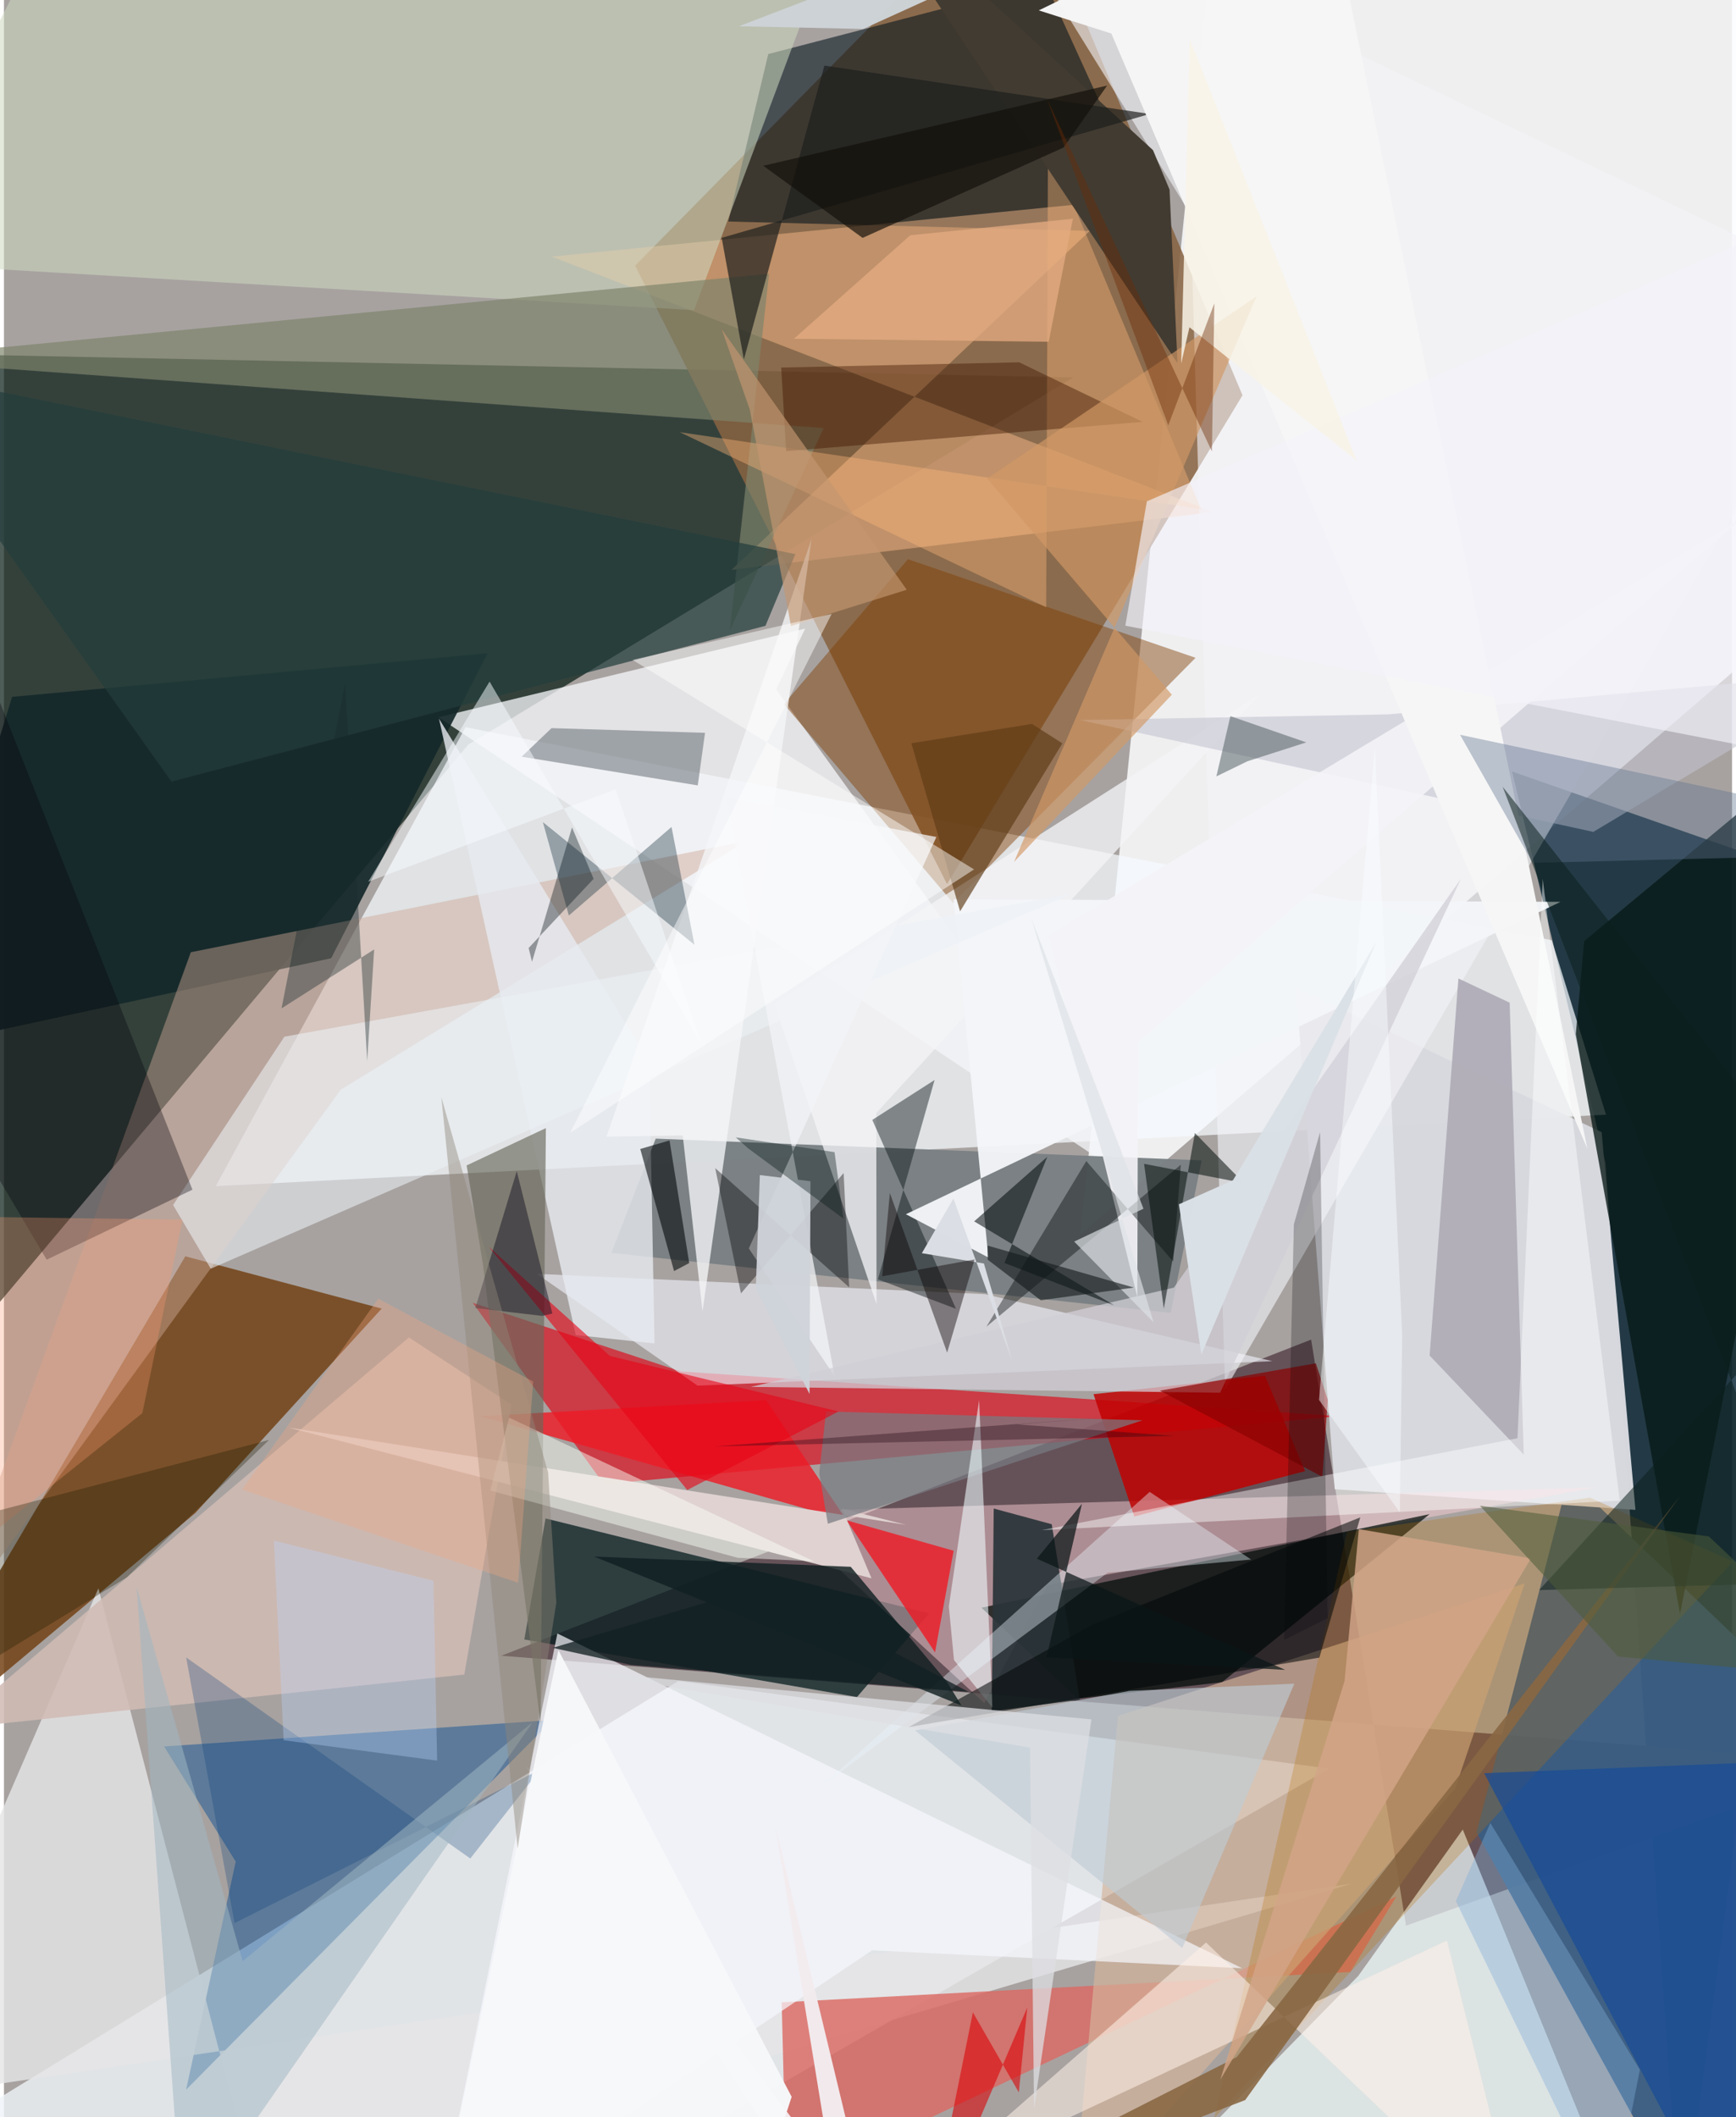 <svg xmlns="http://www.w3.org/2000/svg" width="228" height="278" viewBox="0 0 836 1024"><path fill="#a7a2a0" d="M0 0h836v1024H0z"/><path fill="#041810" fill-opacity=".698" d="M-62 170.587l579.34 11.968-292.78 177.64L-62 701.113z"/><path fill="#fbfcff" fill-opacity=".847" d="M894.29 275.095L520.833 596.87 587.88-62 898-29.442z"/><path fill="#001f2f" fill-opacity=".792" d="M898 431.95L811.276 1086l-36.513-523.517-45.176-189.33z"/><path fill="#f6faff" fill-opacity=".718" d="M775.024 539.136l-26.244-84.389L223.295 351.72l-120.85 221.988z"/><path fill="#876241" fill-opacity=".867" d="M305.34 128.504L492.607-62l106.566 253.187-142.946 236.418z"/><path fill="#eff3f8" fill-opacity=".804" d="M245.924 1082.669L-62 1051.36l388.292-238.335L641.1 855.43z"/><path fill="#645157" fill-opacity=".98" d="M632.37 647.922l45.919 283.462L898 852.644l-657.396-51.82z"/><path fill="#714114" fill-opacity=".839" d="M92.576 731.769l90.143-98.85-94.981-25.29L-62 861.341z"/><path fill="#e00012" fill-opacity=".631" d="M290.198 717.825L226.747 630.1l100.706 33.213 318.052 21.64z"/><path fill="#3a5e83" fill-opacity=".949" d="M756.952 714.666L898 849.33 822.41 1086 712.418 886.215z"/><path fill="#d7d8de" fill-opacity=".988" d="M625.046 477.746l147.864 69.837 16.362 182.694-145.471-9.99z"/><path fill="#03121b" fill-opacity=".573" d="M503.666-8.713L369.748 26.154l-19.333 80.99 208.43 5.422z"/><path fill="#041a1d" fill-opacity=".737" d="M447.61 780.327l-34.955 40.475-160.915-27.844 10.262-58.54z"/><path fill="#f2fdff" fill-opacity=".71" d="M655.142 955.722l50.584-70.833 78.789 192.845-256.95 8.266z"/><path fill="#004a94" fill-opacity=".443" d="M88.12 1010.697l24.01-110.293-34.655-55.7 187.854-12.79z"/><path fill="#fed2d8" fill-opacity=".463" d="M770.504 719.406l-265.688 47.268-30.583 57.025-100.43-92.588z"/><path fill="#010c07" fill-opacity=".722" d="M689.686 732.338l-216.793 45.253 46.554 43.986 69.834-7.952z"/><path fill="#e5e5e6" fill-opacity=".82" d="M652.138 911.031L-62 1016.66 45.687 768.22l78.27 299.6z"/><path fill="#fdbf8d" fill-opacity=".463" d="M541.113 96.713L264.96 124.114l319.99 123.541-233.023 27.993z"/><path fill="#f4f6f8" fill-opacity=".769" d="M545.291 570.924L210.218 346.916l177.379-42.877-14.034 29.375z"/><path fill="#db6b65" fill-opacity=".827" d="M651.334 953.798l-275.09 14.637 2.218 88.93 295.158-140.11z"/><path fill="#7a8184" fill-opacity=".969" d="M579.429 561.219l-15.04 73.744-270.535-28.978 21.445-55.261z"/><path fill="#eef0f9" fill-opacity=".635" d="M257.78 616.11l216.713 9.826 139.153 32.416-278.088 11.844z"/><path fill="#f3f4f8" fill-opacity=".608" d="M471.404-62l102.637 165.605 16.716 568.523L898 142.55z"/><path fill="#7e3d01" fill-opacity=".451" d="M377.3 340.514l81.895 96.221 117.275-118.58-139.144-47.687z"/><path fill="#d3b49b" fill-opacity=".667" d="M702.021 865.187l-185.063 207.735 21.946-242.996 196.755-64.076z"/><path fill="#081a18" fill-opacity=".788" d="M760.416 500.16l4.039-44.954L898 344.227l-87.16 436.254z"/><path fill="#ced8c0" fill-opacity=".549" d="M-62 126.727l395.846 23.3 72.1-193.156L35.017-62z"/><path fill="#c10101" fill-opacity=".831" d="M629.45 711.51l-82.618 21.98-19.735-59.174 82.933-8.916z"/><path fill="#15292a" fill-opacity=".918" d="M-48.83 508.3L3.948 337.034l230.066-21.096-75.729 147.53z"/><path fill="#f6f8fd" fill-opacity=".702" d="M207.372 1086l60.356-295.948L599.02 951.973l-179.063-8.663z"/><path fill="#b96d04" fill-opacity=".267" d="M649.772 740.855l-64.286 283.705 250.913-269.303-69.161-30.897z"/><path fill="#ed1b27" fill-opacity=".816" d="M459.442 750.04l-9.01 49.15-81.698-121.966-138.389 7.737z"/><path fill="#d0bbb4" fill-opacity=".867" d="M195.895 646.874l49.575 32.457-22.773 130.592-249.441 26.38z"/><path fill="#cda797" fill-opacity=".455" d="M163.008 526.992L-30.316 792.456 90.4 460.57l269.038-53.883z"/><path fill="#7d836b" fill-opacity=".686" d="M396.555 207.045L-62 173.832l432.133-41.413-19.047 172.745z"/><path fill="#2b3539" fill-opacity=".918" d="M506.89 737.223l13.56 84.881-42.602 5.524.97-98z"/><path fill="#dfd2d0" fill-opacity=".992" d="M405.49 729.687l30.846 7.817-298.698-47.057L419.7 763.372z"/><path fill="#e7ebf1" fill-opacity=".792" d="M312.177 513.533L210.451 347.609 276.62 645.72l38.104 4.056z"/><path fill="#68695a" fill-opacity=".643" d="M231.694 611.291l27.875 222.29 2.608-287.964-38.348 18.066z"/><path fill="#f4f4f7" fill-opacity=".765" d="M607.336 335.83L422.008 538.329l.123 92.402-49.391-145.076z"/><path fill="#061214" fill-opacity=".439" d="M422.81 618.767l37.743 14.253-40.472-91.358 30.123-19.306z"/><path fill="#223d3b" fill-opacity=".71" d="M382.839 268.003l-14.445 34.689-287.361 75.341L-62 177.27z"/><path fill="#aeabb6" fill-opacity=".914" d="M728.416 484.964l-24.786-11.713-13.936 182.374 45.534 47.92z"/><path fill="#f3f5f8" fill-opacity=".953" d="M476.224 608.215l-39.906-20.933 316.743-151.095-293.645-1.207z"/><path fill="#ffb77c" fill-opacity=".392" d="M504.192 293.737l.878-224.35 74.036 176.793-252.161-37.153z"/><path fill="#ecf0f6" fill-opacity=".573" d="M516.245 432.336l-416.212 181.29-18.217-30.805 53.853-81.412z"/><path fill="#5a656d" fill-opacity=".502" d="M339.157 354.447l-3.522 25.422-85.187-13.88 14.467-13.813z"/><path fill="#f4f6f8" fill-opacity=".78" d="M390.674 260.763l-52.73 373.554-9.568-85.14-36.882.584z"/><path fill="#423b31" d="M563.889 91.725l-8.02-19.105L409.249-62l158.469 237.613z"/><path fill="#c3c2ce" fill-opacity=".576" d="M768.881 402.357L898 325.09l-228.147 20.42-149.33 2.728z"/><path fill="#f2f4f7" fill-opacity=".741" d="M401.877 665.704l-52.393-280.128 101.592 19.237-90.74 199.014z"/><path fill="#401900" fill-opacity=".431" d="M376.01 177.767l2.396 40.454 172.386-14.192-59.66-28.799z"/><path fill="#787b82" fill-opacity=".718" d="M550.85 686.931l-153.15-4.25-3.299 29.83 4.165 24.48z"/><path fill="#e8f6fd" fill-opacity=".396" d="M554.257 721.576l-157.474 141.31 137.092-102.182 69.453-6.417z"/><path fill="#0a2534" fill-opacity=".353" d="M322.946 399.982l-49.683 42.824-12.543-45.162 73.314 59.27z"/><path fill="#1d1e1c" fill-opacity=".686" d="M357.952 173.831l-10.744-58.795 207.074-59.918-157.38-23.38z"/><path fill="#fff0e8" fill-opacity=".561" d="M449.33 1055.123l132.218-115.595L734.915 1086 698.09 938.574z"/><path fill="#896843" fill-opacity=".898" d="M810.82 723.677L600.47 1015.73 417.073 1086l179.336-91.088z"/><path fill="#05000a" fill-opacity=".341" d="M91.187 575.407l-70.519 33.85L-62 469.696V187.725z"/><path fill="#f4f3f7" fill-opacity=".91" d="M548.634 504.024l-.344 123.315-42.874-174.852L840.994 250.47z"/><path fill="#d1cfd6" fill-opacity=".745" d="M565.971 622.786l-204.66 48.008 227.03 2.819 116.565-248.686z"/><path fill="#f0fcff" fill-opacity=".576" d="M457.103 777.005l2.496 25.898 18.629 23.034-6.477-148.782z"/><path fill="#030b0a" fill-opacity=".408" d="M523.611 561.563l-48.304 80.08 94.052-78.331-3.727 46.837z"/><path fill="#bfccd5" fill-opacity=".639" d="M570.055 942.16L440.771 836.943l103.747-19.119 79.726-3.487z"/><path fill="#e5ab81" fill-opacity=".765" d="M505.416 165.287l11.686-59.48-78.672 7.983-56.272 50.062z"/><path fill="#f5f5f6" fill-opacity=".988" d="M500.621 5.023L638.295-62 766.02 555.628l-230.29-539.4z"/><path fill="#000706" fill-opacity=".549" d="M526.547 785.815l129.605-51.927-19.807 67.838-198.663 33.607z"/><path fill="#5f748f" fill-opacity=".4" d="M704.415 355.386l179.8 38.212-7.226 20.286-137.4 3.47z"/><path fill="#00080a" fill-opacity=".537" d="M484.017 610.86l53.08 20.5-67.743-40.627 35.37-31.21z"/><path fill="#000001" fill-opacity=".376" d="M344.08 564.983l12.466 60.584 49.669-58.22 2.673 55.277z"/><path fill="#063d79" fill-opacity=".271" d="M225.6 898.893l33.71-42.966-147.75 74.198L88.151 801.65z"/><path fill="#5d3a16" fill-opacity=".655" d="M462.558 440.785l-23.564-81.302 58.316-9.346 14.725 9.388z"/><path fill="#fbfff7" fill-opacity=".471" d="M235.22 720.9l9.215-35.21 147.437 69.46-36.919-1.702z"/><path fill="#184b97" fill-opacity=".698" d="M853.512 1029.724l-25.19 40.776-112.243-212.874L898 850.436z"/><path fill="#d1a587" fill-opacity=".82" d="M588.422 1005.88l60.106-192.79 6.919-73.51 83.258 14.173z"/><path fill="#0b1f1b" fill-opacity=".529" d="M873.382 765.462L725.028 380.53 898 599.417 742.711 769.054z"/><path fill="#8c0202" fill-opacity=".702" d="M559.219 672.608l78.58 41.66 2.629-37.184-5.777-17.698z"/><path fill="#feffff" fill-opacity=".439" d="M732.193 695.625L502.05 740.073l279.607-14.274-37.239-300.803z"/><path fill="#f2ebee" fill-opacity=".976" d="M252.671 854.154L406.336 1086l-33.044-202.414 46.185 191.744z"/><path fill="#a0b7c2" fill-opacity=".525" d="M86.375 1076.303l169.447-243.381-140.34 115.637-51.338-181.2z"/><path fill="#d29865" fill-opacity=".663" d="M564.985 336.01l-89.329-104.56 130.32-88.108-117.339 273.554z"/><path fill="#101f22" fill-opacity=".816" d="M463.228 824.911l-7.249-11.758-46.34-55.347-124.199-4.957z"/><path fill="#da0407" fill-opacity=".592" d="M445.986 1086l22.758-112.688 22.22 38.71 4.064-40.999z"/><path fill="#e70417" fill-opacity=".604" d="M330.55 720.667l-95.99-117.606 58.562 52.766 110.615 26.868z"/><path fill="#dddee2" fill-opacity=".745" d="M496.363 845.271L273.59 807.72l252.538 23.873-27.808 188.21z"/><path fill="#f4f3fa" fill-opacity=".647" d="M857.108 363.686L898 92.775l-345.095 149.72-10.414 60.123z"/><path fill="#f8fbff" fill-opacity=".506" d="M234.924 329.664L337.152 504.57l-41.233-122.82-119.712 44.723z"/><path fill="#455256" fill-opacity=".486" d="M586.524 375.525l6.794-29.153 36.7 12.69-28.5 9.152z"/><path fill="#ff9b6e" fill-opacity=".29" d="M86.408 589.904l-19.46 93.578L-62 786.726V587.875z"/><path fill="#0a1517" fill-opacity=".722" d="M499.638 753.883l21.863-26.554-17.124 74.308 115.403 6.019z"/><path fill="#181324" fill-opacity=".486" d="M228.032 632.648l32.391 3.821 4.892-1.156-17.232-68.896z"/><path fill="#000608" fill-opacity=".576" d="M324.183 614.77l7.327-3.874-9.529-59.301-14.158 4.126z"/><path fill="#05050a" fill-opacity=".247" d="M619.303 793.216l4.72-201.033 12.685-44.635 3.664 235.048z"/><path fill="#1c1a01" fill-opacity=".314" d="M59.448 762.915l68.828-66.477L-62 746.072l52.597 58.939z"/><path fill="#c49670" fill-opacity=".659" d="M360.827 198.148l-13.578-38.872 89.495 125.966-56 17.522z"/><path fill="#81aeda" fill-opacity=".392" d="M791.413 1001.063L719.075 881.72l-16.695 37.767 74.74 153.852z"/><path fill="#dbdee4" fill-opacity=".996" d="M487.834 658.55l-13.752-47.438-30.032-4.987 15.274-26.445z"/><path fill="#020e0b" fill-opacity=".537" d="M561.113 632.952l-9.553-70.047 48.257 9.32-23.681-24.24z"/><path fill="#120f0a" fill-opacity=".675" d="M415.38 115.056l-48.05-34.881 166.357-38.798-21.079 29.999z"/><path fill="#fff" fill-opacity=".471" d="M400.414 296.93L273.99 547.85l195.321-127.351L304.124 319.18z"/><path fill="#192a2c" fill-opacity=".388" d="M165.04 330.486l-30.74 157.22 44.793-28.502-3.364 53.973z"/><path fill="#bdd9ff" fill-opacity=".329" d="M135.308 841.692l74.247 9.866-1.778-86.999-77.195-19.453z"/><path fill="#cfd3da" fill-opacity=".941" d="M390.168 571.313l-24.488-2.973-1.973 55.125 26.022 50.76z"/><path fill="#f6f8fa" fill-opacity=".976" d="M357.56 1086l23.515-71.847-112.84-216.033-51.665 243.694z"/><path fill="#0a0200" fill-opacity=".431" d="M424.878 617.296l3.703-40.259 27.706 77.188 13.272-45.071z"/><path fill="#8e8578" fill-opacity=".443" d="M263.23 712.071l3.99 63.132-18.712 118.861-36.919-363.419z"/><path fill="#dde1e6" fill-opacity=".678" d="M556.15 639.53l-59.143-195.319 54.256 140.401-33.524 15.898z"/><path fill="#f7f3e6" fill-opacity=".855" d="M573.643 18.883l-4.14 156.972 4.001-17.554 80.848 64.4z"/><path fill="#000e15" fill-opacity=".369" d="M255.465 465.18l-1.645-6.656 31.44-33.469-10.448-24.877z"/><path fill="#141b1b" fill-opacity=".612" d="M475.817 602.443l70.805 20.307-45.06 6.14-25.658-19.635z"/><path fill="#6b2b05" fill-opacity=".42" d="M584.368 218.356L504.6 47.878l58.653 157.866 22.293-59.01z"/><path fill="#4e5c39" fill-opacity=".549" d="M780.882 801.194L898 812.25l-73.203-69.13-110.757-14.843z"/><path fill="#cdd2d6" fill-opacity=".984" d="M549.408-61.687L355.513 12.71l60.135 1.297L582.962-62z"/><path fill="#f0a882" fill-opacity=".337" d="M256.01 668.19l-7.256 97.344-133.524-45.067 65.841-92.335z"/><path fill="#041717" fill-opacity=".376" d="M406.093 589.399l-4.276-32.144-47.795-7.154 5.951 5.292z"/><path fill="#d9e0e6" fill-opacity=".984" d="M594.579 570.816L568.4 582.48l10.884 72.626 84.63-199.524z"/><path fill="#1f0713" fill-opacity=".349" d="M566.344 694.484l-76.338-5.562 46.451-3.594-192.79 14.243z"/><path fill="#f8fcff" fill-opacity=".459" d="M636.176 677.09l27.026-316.073 13.232 284.867-1.161 85.59z"/><path fill="#132124" fill-opacity=".773" d="M369.207 766.35l97.443 51.966-163.333-13.034-37.865-8.284z"/></svg>